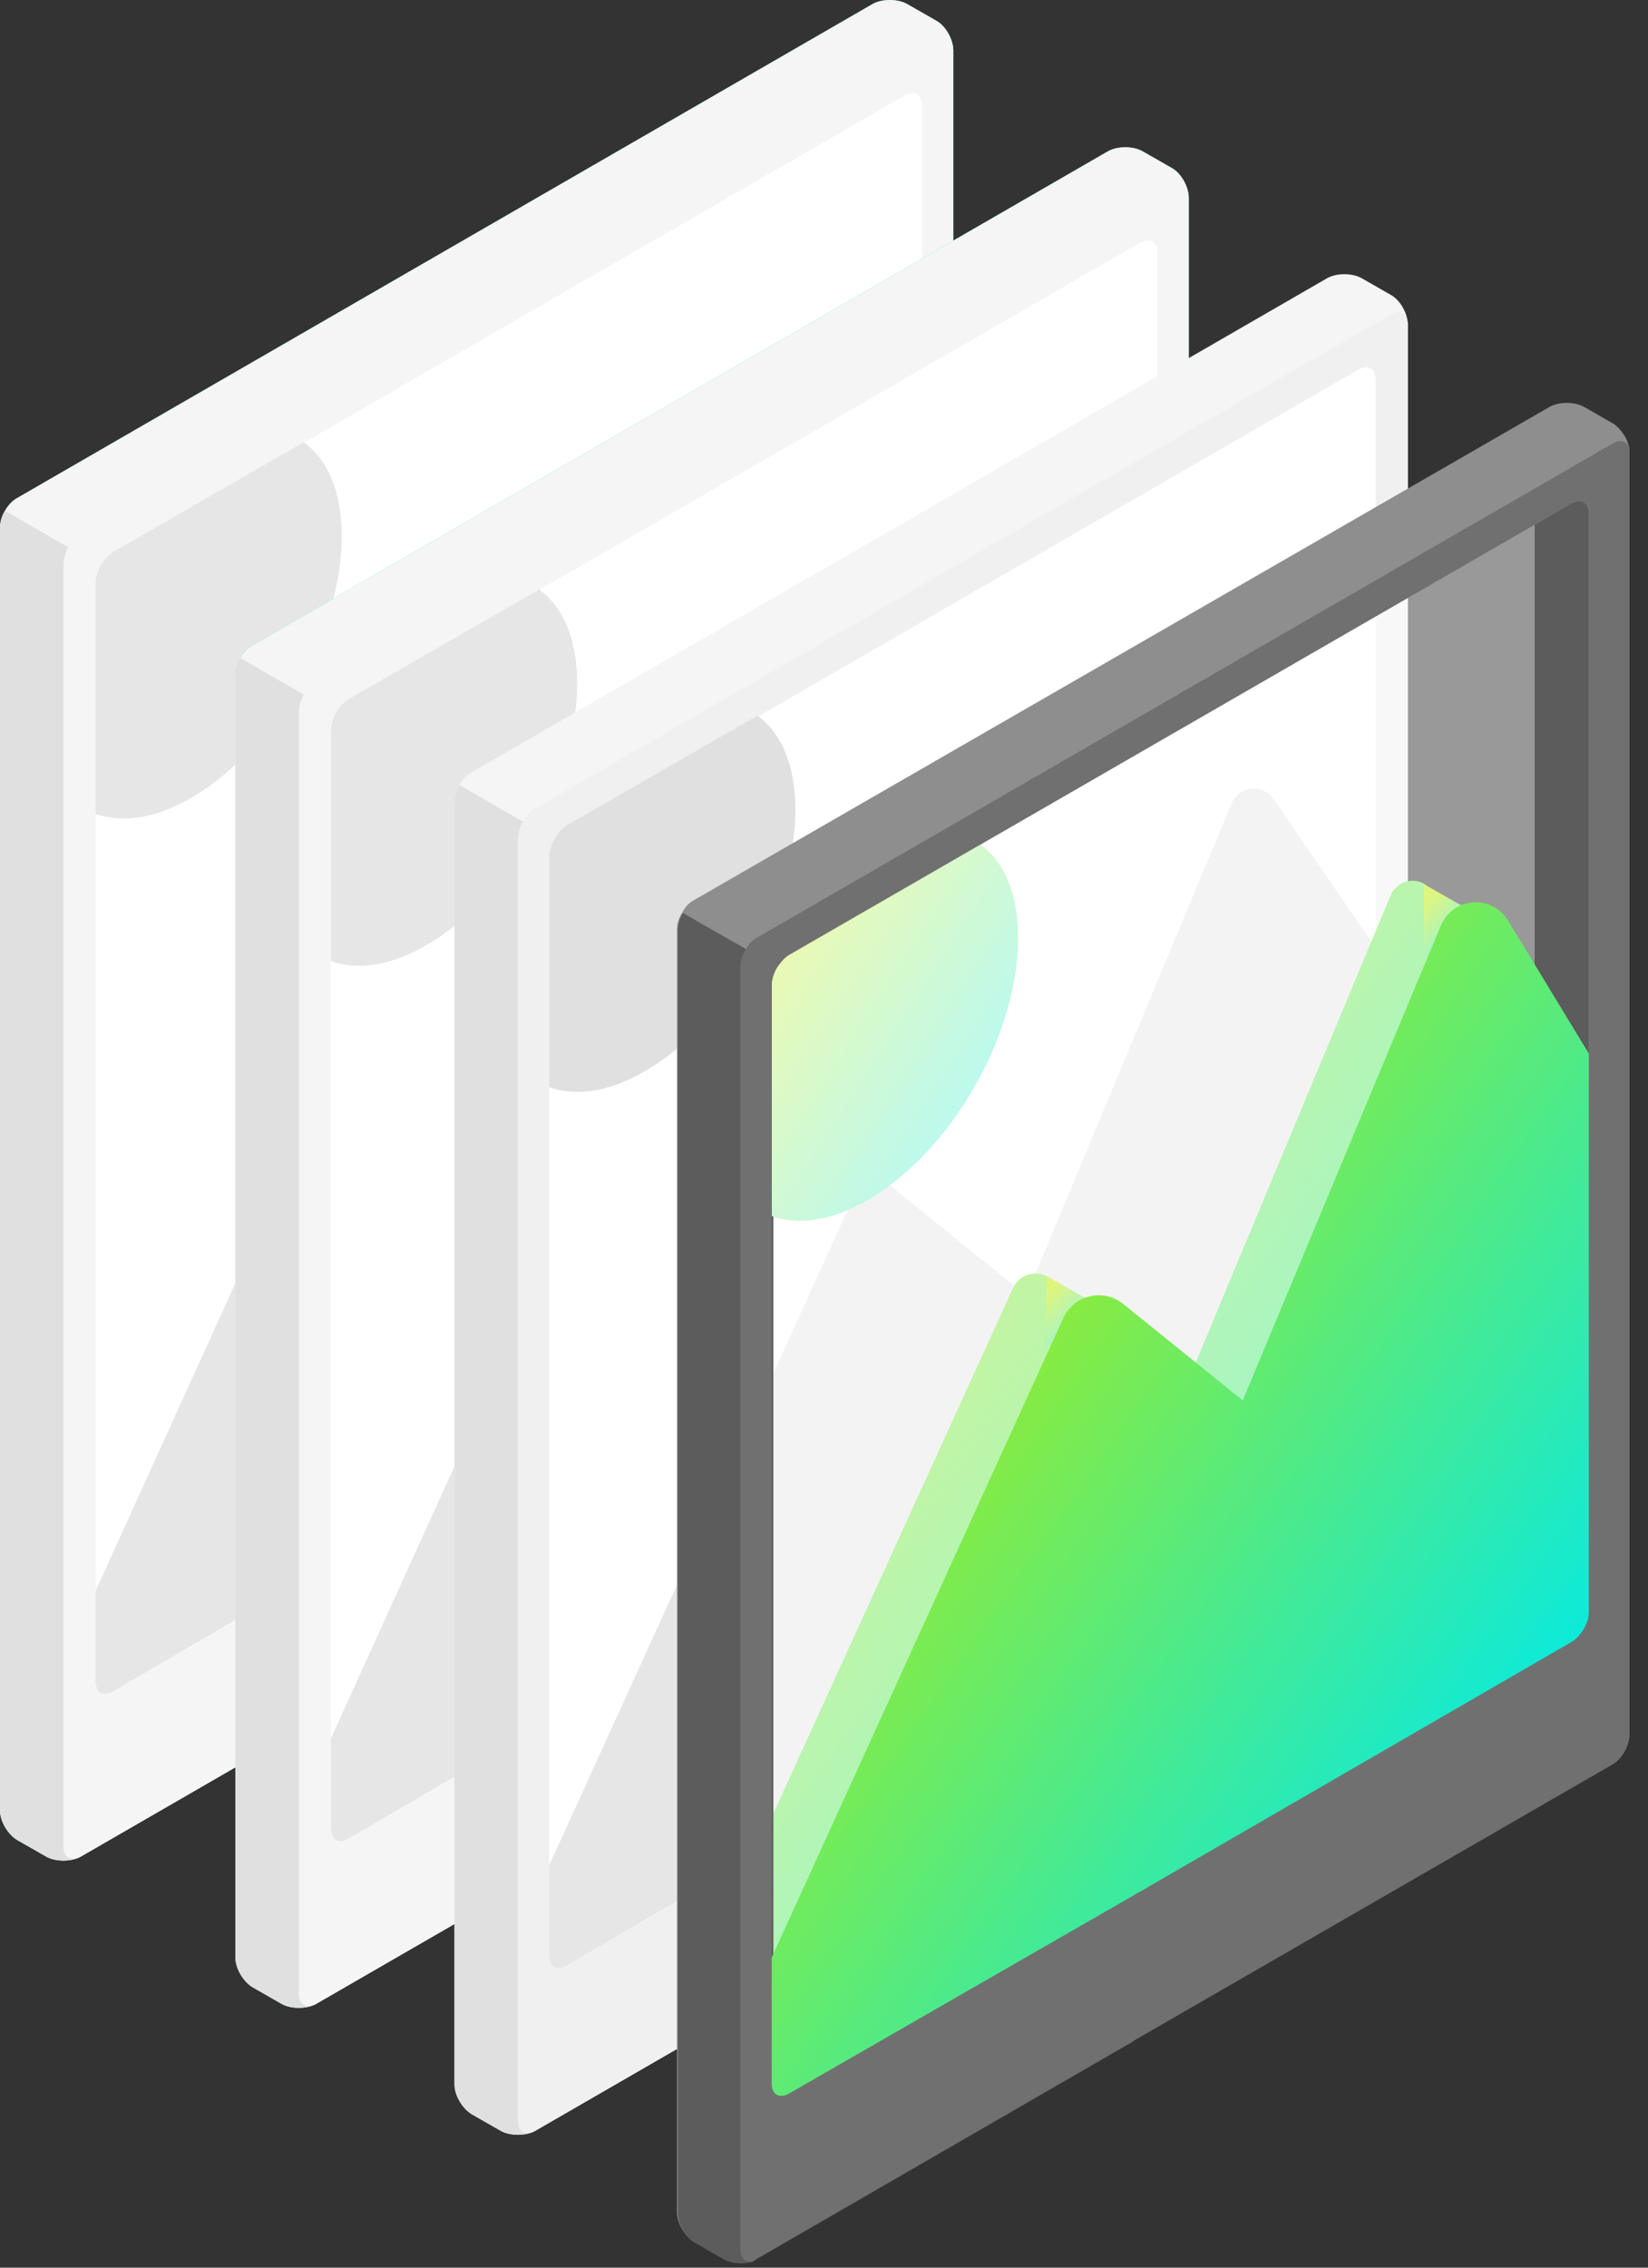 <svg width="56" height="77" viewBox="0 0 56 77" fill="none" xmlns="http://www.w3.org/2000/svg">
<rect x="0" y="0" width="56" height="77" fill="#333333" stroke="none"/>
<path d="M31.818 0.704L30.812 0.129C30.496 -0.043 29.979 -0.043 29.663 0.129L0.575 16.915C0.259 17.088 0 17.548 0 17.921V61.467C0 61.84 0.259 62.272 0.575 62.473L1.581 63.048C1.897 63.22 2.414 63.22 2.731 63.048L31.818 46.262C32.135 46.089 32.393 45.629 32.393 45.256V1.71C32.393 1.337 32.135 0.877 31.818 0.704Z" fill="#27DEBF"/>
<path d="M31.818 0.704L30.812 0.129C30.496 -0.043 29.979 -0.043 29.663 0.129L0.575 16.915C0.259 17.088 0 17.548 0 17.921V61.467C0 61.84 0.259 62.272 0.575 62.473L1.581 63.048C1.897 63.22 2.414 63.22 2.731 63.048L31.818 46.262C32.135 46.089 32.393 45.629 32.393 45.256V1.71C32.393 1.337 32.135 0.877 31.818 0.704Z" fill="#F5F5F5"/>
<path d="M15.464 26.171C15.262 26.056 4.915 20.077 0.172 17.347C0.057 17.519 0 17.72 0 17.922V61.467C0 61.841 0.259 62.272 0.575 62.473L1.581 63.048C1.897 63.22 2.414 63.22 2.731 63.048L15.521 55.661C15.579 44.538 15.665 26.286 15.464 26.171Z" fill="#E0E0E0"/>
<path d="M31.818 1.365L2.731 18.151C2.414 18.324 2.156 18.784 2.156 19.157V62.703C2.156 63.077 2.414 63.22 2.731 63.048L31.818 46.262C32.135 46.089 32.393 45.63 32.393 45.256V1.71C32.393 1.337 32.135 1.193 31.818 1.365Z" fill="#F5F5F5"/>
<path d="M3.823 18.784L30.755 3.234C31.071 3.061 31.33 3.205 31.33 3.578V40.887C31.33 41.261 31.071 41.692 30.755 41.893L3.823 57.443C3.506 57.615 3.248 57.471 3.248 57.098V19.79C3.248 19.416 3.506 18.956 3.823 18.784Z" fill="white"/>
<path d="M3.248 19.789V27.636C4.139 27.952 5.26 27.808 6.496 27.09C9.342 25.451 11.612 21.485 11.612 18.208C11.612 16.685 11.124 15.592 10.319 15.018L3.823 18.754C3.507 18.955 3.248 19.415 3.248 19.789Z" fill="#E6E6E6"/>
<path d="M26.415 17.95L19.43 34.678L14.831 30.97C14.429 30.654 13.825 30.798 13.595 31.258L3.248 54.022V57.098C3.248 57.471 3.507 57.615 3.823 57.443L7.876 55.086L30.726 41.893C31.043 41.72 31.301 41.26 31.301 40.887V22.865L27.823 17.806C27.45 17.289 26.674 17.375 26.415 17.95Z" fill="#E6E6E6"/>
<path d="M39.818 5.704L38.812 5.129C38.496 4.957 37.979 4.957 37.663 5.129L8.575 21.915C8.259 22.088 8 22.548 8 22.921V66.467C8 66.84 8.259 67.272 8.575 67.473L9.581 68.048C9.897 68.22 10.414 68.22 10.731 68.048L39.818 51.262C40.135 51.089 40.393 50.629 40.393 50.256V6.71C40.393 6.337 40.135 5.877 39.818 5.704Z" fill="#27DEBF"/>
<path d="M39.818 5.704L38.812 5.129C38.496 4.957 37.979 4.957 37.663 5.129L8.575 21.915C8.259 22.088 8 22.548 8 22.921V66.467C8 66.84 8.259 67.272 8.575 67.473L9.581 68.048C9.897 68.22 10.414 68.22 10.731 68.048L39.818 51.262C40.135 51.089 40.393 50.629 40.393 50.256V6.71C40.393 6.337 40.135 5.877 39.818 5.704Z" fill="#F5F5F5"/>
<path d="M23.464 31.171C23.262 31.056 12.915 25.077 8.172 22.347C8.057 22.519 8 22.72 8 22.922V66.467C8 66.841 8.259 67.272 8.575 67.473L9.581 68.048C9.897 68.22 10.414 68.22 10.731 68.048L23.521 60.661C23.579 49.538 23.665 31.286 23.464 31.171Z" fill="#E0E0E0"/>
<path d="M39.818 6.365L10.73 23.151C10.414 23.324 10.156 23.784 10.156 24.157V67.703C10.156 68.076 10.414 68.22 10.73 68.048L39.818 51.262C40.135 51.089 40.393 50.63 40.393 50.256V6.71C40.393 6.337 40.135 6.193 39.818 6.365Z" fill="#F5F5F5"/>
<path d="M11.823 23.784L38.755 8.234C39.071 8.061 39.33 8.205 39.33 8.578V45.887C39.33 46.261 39.071 46.692 38.755 46.893L11.823 62.443C11.507 62.615 11.248 62.471 11.248 62.098V24.79C11.248 24.416 11.507 23.956 11.823 23.784Z" fill="white"/>
<path d="M11.248 24.789V32.636C12.139 32.952 13.26 32.808 14.496 32.09C17.341 30.451 19.612 26.485 19.612 23.208C19.612 21.685 19.124 20.592 18.319 20.018L11.823 23.754C11.507 23.955 11.248 24.415 11.248 24.789Z" fill="#E6E6E6"/>
<path d="M34.415 22.95L27.43 39.678L22.831 35.97C22.429 35.654 21.825 35.798 21.596 36.258L11.248 59.022V62.098C11.248 62.471 11.507 62.615 11.823 62.443L15.876 60.086L38.726 46.893C39.042 46.72 39.301 46.26 39.301 45.887V27.865L35.823 22.806C35.45 22.289 34.673 22.375 34.415 22.95Z" fill="#E6E6E6"/>
<path d="M47.264 10.015L46.258 9.44C45.941 9.268 45.424 9.268 45.108 9.44L16.02 26.226C15.704 26.399 15.445 26.859 15.445 27.232V70.778C15.445 71.151 15.704 71.583 16.02 71.784L17.026 72.359C17.342 72.531 17.86 72.531 18.176 72.359L47.264 55.573C47.58 55.4 47.838 54.94 47.838 54.567V11.021C47.838 10.648 47.58 10.188 47.264 10.015Z" fill="#F5F5F5"/>
<path d="M30.908 35.482C30.707 35.367 20.359 29.388 15.617 26.658C15.502 26.83 15.444 27.031 15.444 27.233V70.778C15.444 71.152 15.703 71.583 16.019 71.784L17.025 72.359C17.341 72.531 17.859 72.531 18.175 72.359L30.965 64.972C31.023 53.849 31.081 35.597 30.908 35.482Z" fill="#E0E0E0"/>
<path d="M47.263 10.676L18.175 27.462C17.859 27.635 17.6 28.095 17.6 28.468V72.014C17.6 72.388 17.859 72.531 18.175 72.359L47.263 55.573C47.579 55.4 47.837 54.941 47.837 54.567V11.021C47.837 10.648 47.579 10.504 47.263 10.676Z" fill="#F0F0F0"/>
<path d="M19.239 28.093L46.171 12.544C46.487 12.371 46.746 12.515 46.746 12.889V50.197C46.746 50.571 46.487 51.002 46.171 51.203L19.239 66.753C18.923 66.925 18.664 66.781 18.664 66.408V29.099C18.664 28.726 18.923 28.266 19.239 28.093Z" fill="white"/>
<path d="M18.664 29.072V36.919C19.555 37.235 20.676 37.091 21.912 36.373C24.757 34.734 27.028 30.768 27.028 27.491C27.028 25.968 26.54 24.876 25.735 24.301L19.239 28.037C18.923 28.267 18.664 28.727 18.664 29.072Z" fill="#E0E0E0"/>
<path d="M41.859 27.261L34.875 43.99L30.276 40.282C29.874 39.966 29.27 40.109 29.04 40.569L18.664 63.334V66.409C18.664 66.783 18.923 66.927 19.239 66.754L23.292 64.397L46.142 51.204C46.458 51.032 46.717 50.572 46.717 50.198V32.148L43.268 27.118C42.894 26.6 42.118 26.686 41.859 27.261Z" fill="#E6E6E6"/>
<path d="M53.989 56.636L52.149 56.464V15.936L53.989 16.108V56.636Z" fill="#5C5C5C"/>
<path opacity="0.5" d="M24.642 32.865L51.574 17.316C51.891 17.143 52.149 17.287 52.149 17.66V54.969C52.149 55.343 51.891 55.774 51.574 55.975L24.642 71.525C24.326 71.697 24.067 71.553 24.067 71.18V33.871C24.067 33.498 24.326 33.038 24.642 32.865Z" fill="white"/>
<path d="M47.263 30.394L40.278 47.122L35.679 43.414C35.277 43.098 34.673 43.242 34.444 43.702L24.067 66.437V69.513C24.067 69.886 24.326 70.03 24.642 69.858L28.695 67.501L51.546 54.308C51.862 54.135 52.12 53.675 52.12 53.302V35.28L48.643 30.25C48.298 29.733 47.522 29.819 47.263 30.394Z" fill="url(#paint0_linear)"/>
<path opacity="0.5" d="M47.263 30.394L40.278 47.122L35.679 43.414C35.277 43.098 34.673 43.242 34.444 43.702L24.067 66.437V69.513C24.067 69.886 24.326 70.03 24.642 69.858L28.695 67.501L51.546 54.308C51.862 54.135 52.12 53.675 52.12 53.302V35.28L48.643 30.25C48.298 29.733 47.522 29.819 47.263 30.394Z" fill="white"/>
<path d="M50.511 31.229L48.383 30.021V32.436L50.511 31.229Z" fill="url(#paint1_linear)"/>
<path opacity="0.5" d="M50.511 31.229L48.383 30.021V32.436L50.511 31.229Z" fill="white"/>
<path d="M37.72 44.565L35.565 43.329L35.507 45.743L37.72 44.565Z" fill="url(#paint2_linear)"/>
<path opacity="0.5" d="M37.72 44.565L35.565 43.329L35.507 45.743L37.72 44.565Z" fill="white"/>
<path d="M55.368 15.276C55.368 15.247 55.368 15.218 55.368 15.218C55.31 14.902 55.081 14.557 54.822 14.385L53.816 13.81C53.5 13.637 52.982 13.637 52.666 13.81L23.578 30.567C23.406 30.653 23.262 30.826 23.176 30.998C23.061 31.171 23.003 31.372 23.003 31.573V75.119C23.003 75.492 23.262 75.924 23.578 76.125L24.584 76.7C24.872 76.872 25.303 76.872 25.59 76.757C25.59 76.757 25.619 76.757 25.619 76.728C25.648 76.728 25.677 76.7 25.705 76.671L38.496 69.284L54.793 59.885C55.109 59.712 55.368 59.253 55.368 58.879V15.362C55.368 15.333 55.368 15.305 55.368 15.276ZM53.988 54.74C53.988 55.114 53.73 55.545 53.413 55.746L38.553 64.34L26.797 71.095C26.481 71.267 26.223 71.123 26.223 70.75V33.441C26.223 33.269 26.28 33.068 26.395 32.867C26.51 32.694 26.654 32.522 26.797 32.435L53.413 17.087C53.73 16.914 53.988 17.058 53.988 17.432V54.74Z" fill="#8E8E8E"/>
<path d="M38.554 64.31C38.554 66.063 38.525 67.759 38.525 69.311L25.734 76.698C25.706 76.727 25.677 76.727 25.648 76.755C25.648 76.755 25.619 76.755 25.619 76.784C25.303 76.899 24.872 76.87 24.613 76.727L23.608 76.152C23.291 75.979 23.033 75.519 23.033 75.146V31.571C23.033 31.399 23.09 31.198 23.205 30.997C23.837 31.37 24.556 31.773 25.361 32.233C25.706 32.434 26.079 32.635 26.453 32.865C26.338 33.037 26.28 33.239 26.28 33.44V70.748C26.28 71.122 26.539 71.265 26.855 71.093L38.554 64.31Z" fill="#5C5C5C"/>
<path d="M26.223 33.441V41.288C27.114 41.604 28.235 41.461 29.471 40.742C32.316 39.104 34.587 35.137 34.587 31.86C34.587 30.337 34.099 29.245 33.294 28.67L26.798 32.407C26.482 32.636 26.223 33.068 26.223 33.441Z" fill="url(#paint3_linear)"/>
<path opacity="0.7" d="M26.223 33.441V41.288C27.114 41.604 28.235 41.461 29.471 40.742C32.316 39.104 34.587 35.137 34.587 31.86C34.587 30.337 34.099 29.245 33.294 28.67L26.798 32.407C26.482 32.636 26.223 33.068 26.223 33.441Z" fill="white"/>
<path d="M49.419 31.63L42.434 48.359L37.835 44.651C37.433 44.335 36.829 44.478 36.599 44.938L26.223 67.674V70.749C26.223 71.123 26.482 71.267 26.798 71.094L30.851 68.737L53.385 55.717C53.701 55.544 53.96 55.085 53.96 54.711V36.689L50.798 31.487C50.453 30.969 49.677 31.027 49.419 31.63Z" fill="url(#paint4_linear)" stroke="url(#paint5_linear)" stroke-miterlimit="10"/>
<path d="M55.368 15.276C55.368 15.247 55.368 15.218 55.368 15.218C55.311 14.988 55.081 14.902 54.822 15.046L25.734 31.832C25.562 31.918 25.418 32.09 25.332 32.263C25.217 32.435 25.16 32.636 25.16 32.838V76.383C25.16 76.7 25.361 76.843 25.591 76.786C25.591 76.786 25.619 76.786 25.619 76.757C25.648 76.757 25.677 76.728 25.706 76.7L38.496 69.312L54.794 59.914C55.11 59.741 55.368 59.281 55.368 58.908V15.362C55.368 15.333 55.368 15.305 55.368 15.276ZM53.989 54.74C53.989 55.114 53.73 55.545 53.414 55.746L38.554 64.34L26.798 71.095C26.482 71.267 26.223 71.123 26.223 70.75V33.441C26.223 33.269 26.28 33.068 26.395 32.867C26.511 32.694 26.654 32.522 26.798 32.435L53.414 17.087C53.73 16.914 53.989 17.058 53.989 17.431V54.74Z" fill="#707070"/>
<defs>
<linearGradient id="paint0_linear" x1="27.799" y1="37.047" x2="53.873" y2="55.323" gradientUnits="userSpaceOnUse">
<stop stop-color="#BCEB00"/>
<stop offset="1" stop-color="#00EAEA"/>
</linearGradient>
<linearGradient id="paint1_linear" x1="48.666" y1="30.452" x2="50.326" y2="31.915" gradientUnits="userSpaceOnUse">
<stop stop-color="#BCEB00"/>
<stop offset="1" stop-color="#00EAEA"/>
</linearGradient>
<linearGradient id="paint2_linear" x1="35.801" y1="43.759" x2="37.468" y2="45.287" gradientUnits="userSpaceOnUse">
<stop stop-color="#BCEB00"/>
<stop offset="1" stop-color="#00EAEA"/>
</linearGradient>
<linearGradient id="paint3_linear" x1="27.336" y1="30.949" x2="35.451" y2="36.262" gradientUnits="userSpaceOnUse">
<stop stop-color="#BCEB00"/>
<stop offset="1" stop-color="#00EAEA"/>
</linearGradient>
<linearGradient id="paint4_linear" x1="29.913" y1="38.276" x2="55.889" y2="56.274" gradientUnits="userSpaceOnUse">
<stop stop-color="#BCEB00"/>
<stop offset="1" stop-color="#00EAEA"/>
</linearGradient>
<linearGradient id="paint5_linear" x1="29.913" y1="38.276" x2="55.889" y2="56.274" gradientUnits="userSpaceOnUse">
<stop stop-color="#BCEB00"/>
<stop offset="1" stop-color="#00EAEA"/>
</linearGradient>
</defs>
</svg>
